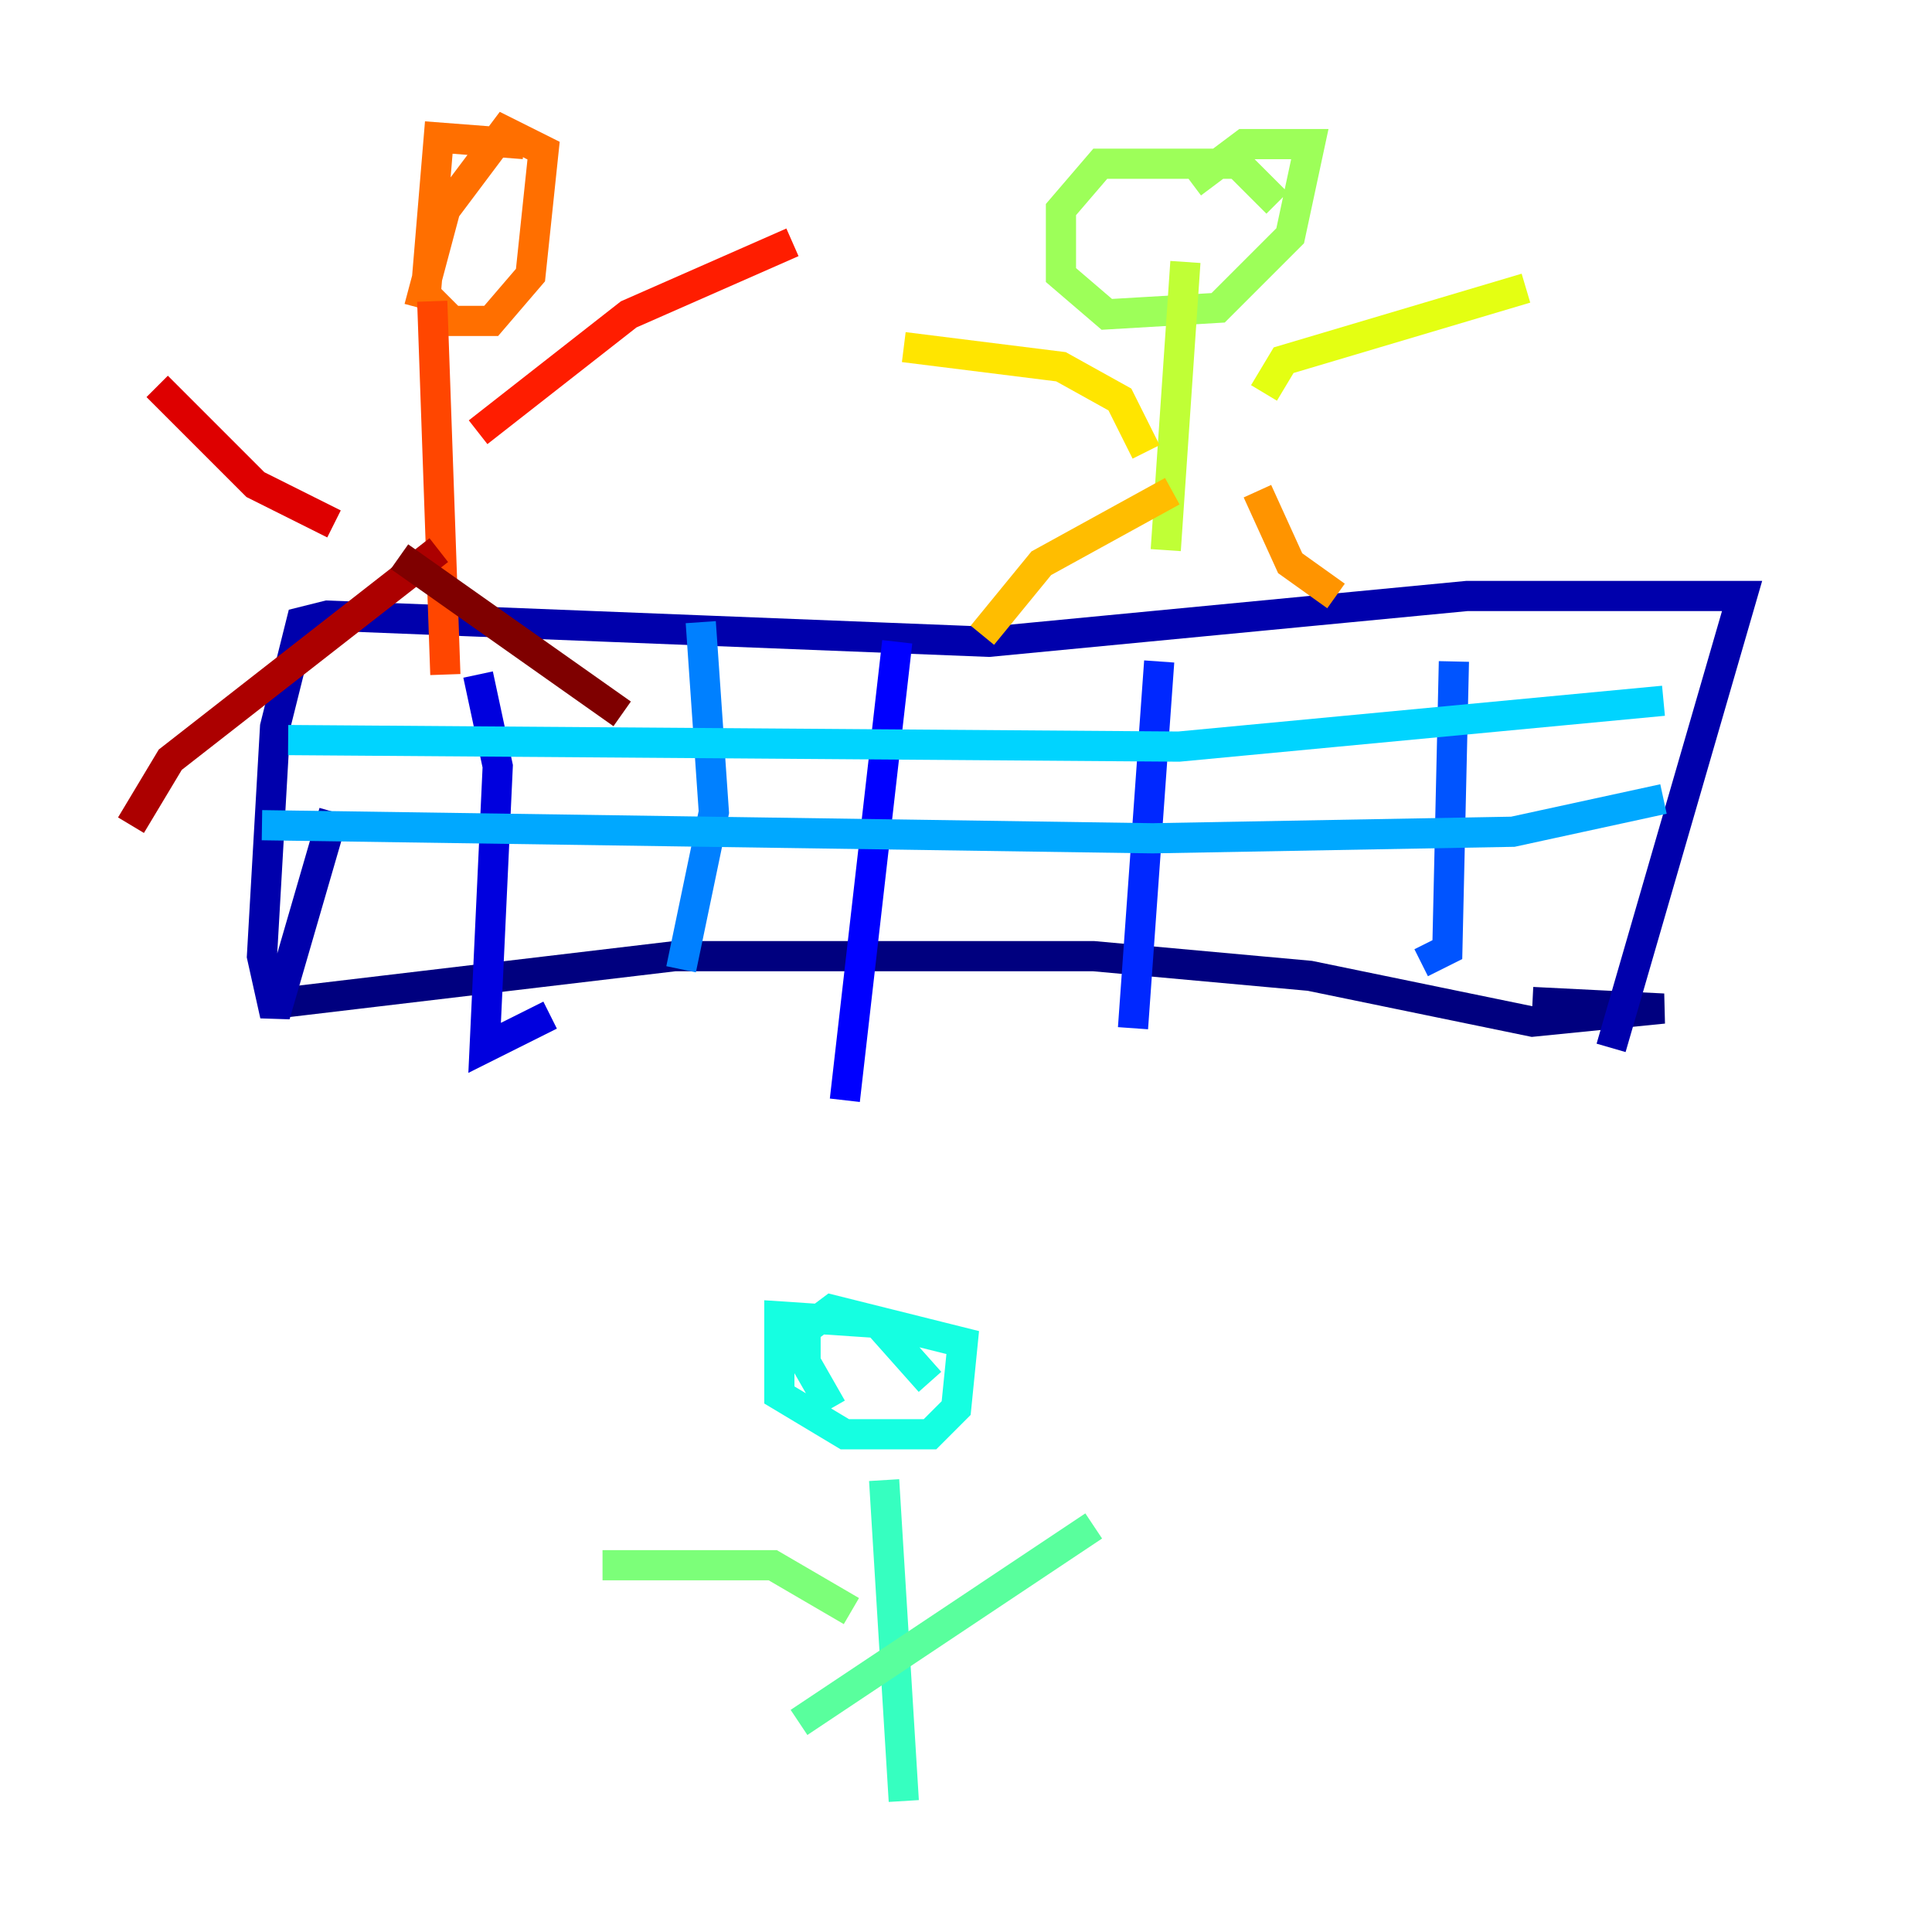 <?xml version="1.0" encoding="utf-8" ?>
<svg baseProfile="tiny" height="128" version="1.2" viewBox="0,0,128,128" width="128" xmlns="http://www.w3.org/2000/svg" xmlns:ev="http://www.w3.org/2001/xml-events" xmlns:xlink="http://www.w3.org/1999/xlink"><defs /><polyline fill="none" points="19.091,66.386 44.691,63.349 72.461,63.349 86.78,64.651 101.532,67.688 110.21,66.82 101.532,66.386" stroke="#00007f" stroke-width="2" /><polyline fill="none" points="22.129,53.803 18.224,67.254 17.356,63.349 18.224,48.163 19.959,41.22 21.695,40.786 65.519,42.522 97.193,39.485 115.417,39.485 106.739,69.424" stroke="#0000ac" stroke-width="2" /><polyline fill="none" points="31.675,44.691 32.976,50.766 32.108,69.424 36.447,67.254" stroke="#0000de" stroke-width="2" /><polyline fill="none" points="59.444,42.522 55.973,72.895" stroke="#0000ff" stroke-width="2" /><polyline fill="none" points="76.8,43.824 75.064,68.122" stroke="#0028ff" stroke-width="2" /><polyline fill="none" points="96.325,43.824 95.891,62.915 94.156,63.783" stroke="#0054ff" stroke-width="2" /><polyline fill="none" points="46.427,41.22 47.295,53.803 45.125,64.217" stroke="#0080ff" stroke-width="2" /><polyline fill="none" points="17.356,54.671 76.366,55.539 100.231,55.105 110.21,52.936" stroke="#00a8ff" stroke-width="2" /><polyline fill="none" points="19.091,49.031 78.102,49.464 110.21,46.427" stroke="#00d4ff" stroke-width="2" /><polyline fill="none" points="61.614,91.552 58.142,87.647 51.634,87.214 51.634,92.42 55.973,95.024 61.614,95.024 63.349,93.288 63.783,88.949 55.105,86.78 53.37,88.081 53.37,90.251 55.105,93.288" stroke="#15ffe1" stroke-width="2" /><polyline fill="none" points="58.576,98.061 59.878,119.322" stroke="#36ffc0" stroke-width="2" /><polyline fill="none" points="72.461,101.098 52.936,114.115" stroke="#59ff9d" stroke-width="2" /><polyline fill="none" points="56.407,106.739 51.2,103.702 39.919,103.702" stroke="#7cff79" stroke-width="2" /><polyline fill="none" points="84.61,13.451 82.007,10.848 72.895,10.848 70.291,13.885 70.291,18.224 73.329,20.827 80.705,20.393 85.478,15.62 86.78,9.546 82.441,9.546 78.969,12.149" stroke="#9dff59" stroke-width="2" /><polyline fill="none" points="78.536,17.356 77.234,36.447" stroke="#c0ff36" stroke-width="2" /><polyline fill="none" points="83.742,26.034 85.044,23.864 101.098,19.091" stroke="#e4ff12" stroke-width="2" /><polyline fill="none" points="75.932,29.939 74.197,26.468 70.291,24.298 59.878,22.997" stroke="#ffe500" stroke-width="2" /><polyline fill="none" points="77.668,32.542 68.99,37.315 65.085,42.088" stroke="#ffbd00" stroke-width="2" /><polyline fill="none" points="83.308,32.542 85.478,37.315 88.515,39.485" stroke="#ff9400" stroke-width="2" /><polyline fill="none" points="34.712,9.546 29.071,9.112 28.203,19.525 29.939,21.261 32.542,21.261 35.146,18.224 36.014,9.98 33.41,8.678 29.505,13.885 27.77,20.393" stroke="#ff6f00" stroke-width="2" /><polyline fill="none" points="28.637,19.959 29.505,44.691" stroke="#ff4600" stroke-width="2" /><polyline fill="none" points="31.675,28.637 41.654,20.827 52.502,16.054" stroke="#ff1d00" stroke-width="2" /><polyline fill="none" points="22.129,34.712 16.922,32.108 10.414,25.6" stroke="#de0000" stroke-width="2" /><polyline fill="none" points="29.071,36.447 11.281,50.332 8.678,54.671" stroke="#ac0000" stroke-width="2" /><polyline fill="none" points="26.468,36.881 41.22,47.295" stroke="#7f0000" stroke-width="2" /></svg>